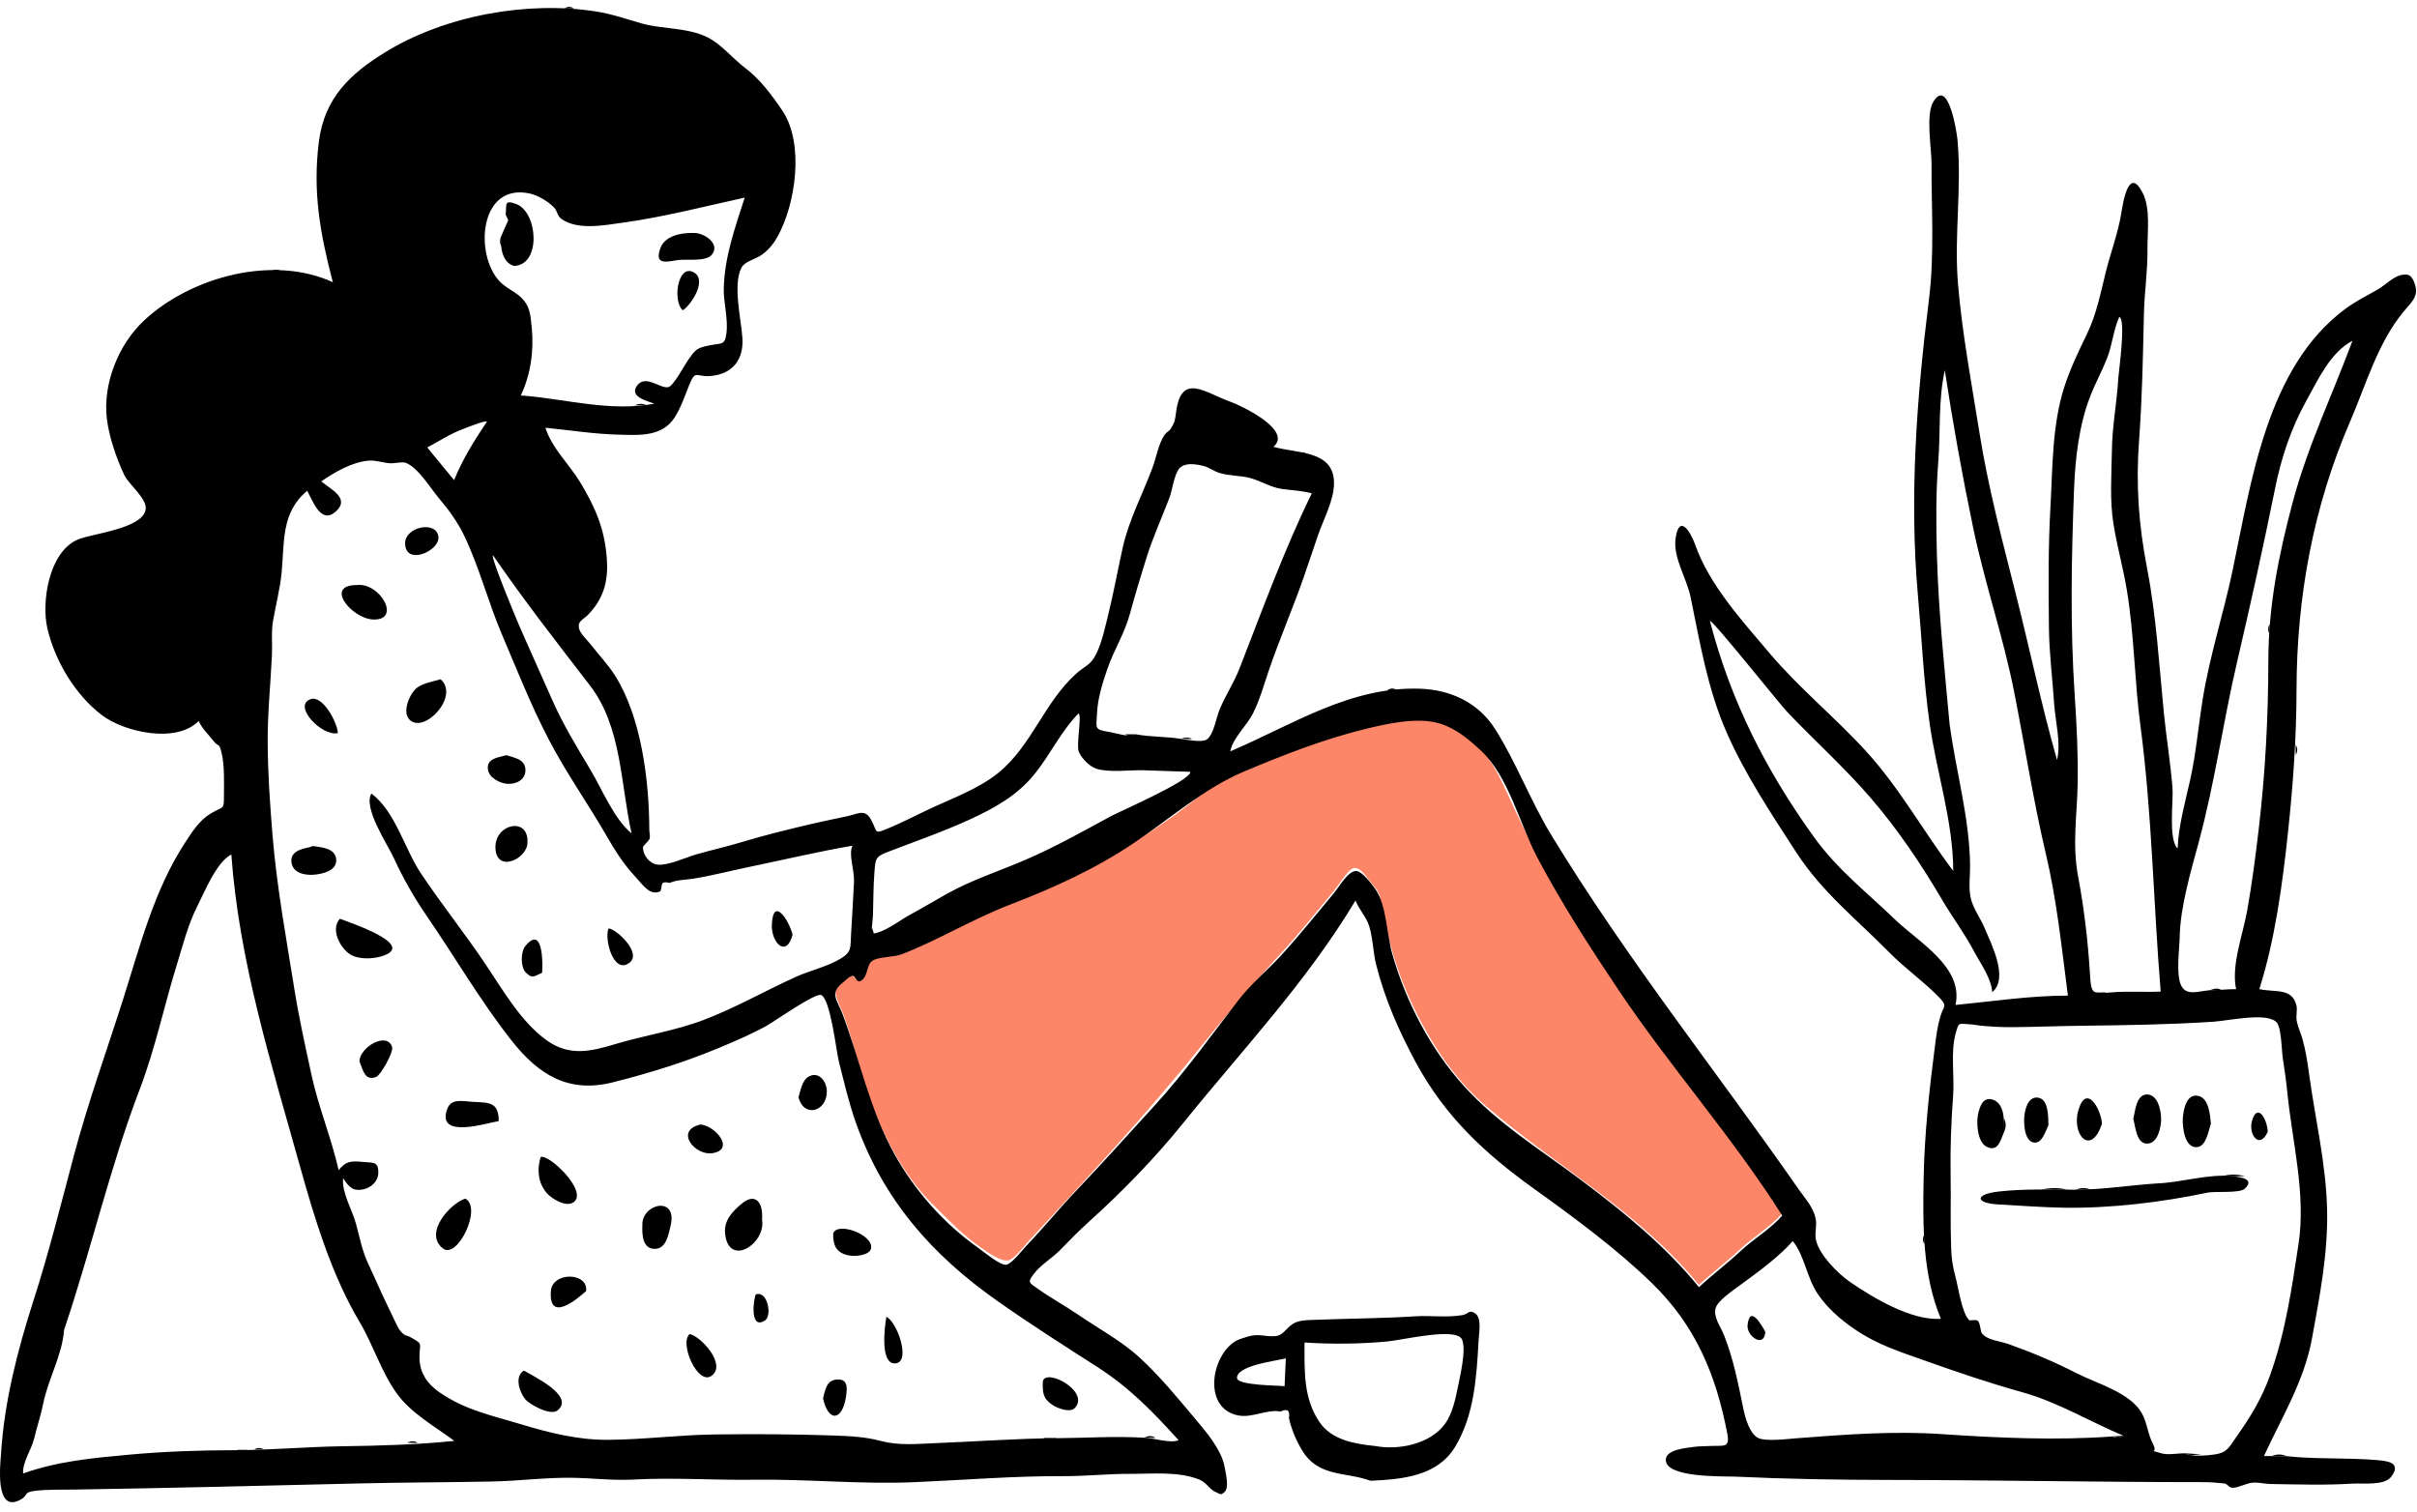 <svg width="211" height="132" viewBox="0 0 211 132" fill="none" xmlns="http://www.w3.org/2000/svg">
<path fill-rule="evenodd" clip-rule="evenodd" d="M155.586 105.933C154.587 107.088 153.111 107.946 151.979 109.003C150.79 110.113 149.5 111.082 148.316 112.179C143.092 105.794 135.936 101.879 129.737 96.581C126.798 94.07 124.633 90.662 123.048 87.166C122.236 85.373 121.636 83.528 121.166 81.619C120.955 80.759 120.748 79.902 120.61 79.03C120.442 77.974 120.399 77.884 119.687 77.06C119.38 76.705 118.786 75.669 118.185 75.783C117.68 75.879 116.755 77.418 116.436 77.798C114.9 79.626 113.411 81.509 111.793 83.267C109.319 85.955 107.066 88.601 104.769 91.451C100.069 97.281 95 102.769 89.885 108.255C89.505 108.662 88.621 109.855 88.076 110.015C87.413 110.21 86.336 109.397 85.668 108.943C84.057 107.846 82.787 106.488 81.41 105.129C78.722 102.476 76.903 98.752 75.678 95.209C74.945 93.089 74.469 90.89 73.713 88.777C73.397 87.896 72.683 86.813 73.046 86.046C73.154 85.817 73.841 85.21 74.084 85.163C74.37 85.108 74.848 85.501 74.948 85.474C75.899 85.213 75.371 84.218 75.937 83.682C76.258 83.378 77.889 83.422 78.377 83.255C80.158 82.644 81.755 81.479 83.439 80.783C90.488 77.871 97.622 75.039 103.707 70.283C105.285 69.05 106.334 68.123 108.217 67.326C110.12 66.521 112.033 65.802 113.974 65.1C115.687 64.48 117.41 63.898 119.18 63.454C121.093 62.973 123.808 62.364 125.72 62.983C129.474 64.198 130.687 67.292 132.182 70.556C134.205 74.971 136.651 79.15 139.303 83.214C144.404 91.033 150.608 98.05 155.586 105.933Z" fill="#FE8668"/>
<path fill-rule="evenodd" clip-rule="evenodd" d="M42.509 36.803C42.302 36.698 40.689 37.355 40.419 37.455C39.337 37.857 38.318 38.523 37.299 39.066C38.08 40.016 38.861 40.967 39.642 41.917C40.407 40.04 41.391 38.491 42.509 36.803ZM43.041 48.485C42.776 48.514 45.019 53.905 45.281 54.51C46.234 56.711 47.235 58.891 48.201 61.087C49.136 63.215 50.324 65.172 51.519 67.16C52.542 68.86 53.594 71.499 55.137 72.758C54.163 68.436 54.291 63.466 51.497 59.837C48.6 56.075 45.736 52.401 43.041 48.485ZM155.586 106.125C151.258 99.27 145.839 93.207 141.326 86.475C138.798 82.705 136.338 78.887 134.211 74.875C132.663 71.956 131.701 67.792 129.311 65.56C128.258 64.577 127.133 63.615 125.72 63.174C123.785 62.572 121.122 63.169 119.18 63.646C115.559 64.533 112.022 65.912 108.592 67.36C105.114 68.828 102.146 71.466 99.003 73.585C95.631 75.859 91.982 77.515 88.204 78.965C84.915 80.228 81.989 82.04 78.718 83.311C78.066 83.564 76.735 83.527 76.188 83.857C75.599 84.213 75.831 85.263 75.116 85.65C74.793 85.825 74.685 85.191 74.438 85.201C74.135 85.214 73.858 85.57 73.566 85.795C72.377 86.712 73.106 87.324 73.576 88.586C75.111 92.699 75.936 96.884 78.09 100.766C79.862 103.958 82.397 106.818 85.382 108.931C85.836 109.252 87.317 110.498 87.85 110.415C88.329 110.341 89.306 109.065 89.637 108.719C91.14 107.147 92.514 105.456 94.016 103.882C96.338 101.448 98.573 98.95 100.825 96.484C103.441 93.621 105.755 90.376 108.111 87.317C109.194 85.91 110.589 84.763 111.793 83.459C113.413 81.704 114.9 79.817 116.436 77.99C116.901 77.437 117.679 76.022 118.402 76.039C118.908 76.051 119.8 77.242 120.065 77.616C121.049 79.004 121.045 81.511 121.534 83.243C122.728 87.469 124.881 91.596 127.834 94.856C130.771 98.098 134.532 100.404 138.005 103.01C141.768 105.834 145.332 108.723 148.316 112.371C149.5 111.274 150.79 110.304 151.979 109.195C153.112 108.138 154.587 107.28 155.586 106.125ZM99.869 125.517C100.71 125.525 102.135 126.043 102.888 125.731C100.655 123.26 98.604 121.14 95.779 119.33C92.847 117.451 89.925 115.589 87.078 113.584C81.339 109.545 77.118 104.755 74.721 98.029C74.104 96.297 73.691 94.48 73.238 92.7C72.995 91.741 72.511 87.254 71.688 86.867C71.201 86.638 67.533 89.215 66.952 89.537C65.593 90.288 64.229 90.871 62.824 91.459C59.805 92.723 56.692 93.687 53.49 94.492C49.652 95.457 47.037 93.861 44.659 90.843C41.961 87.42 39.719 83.558 37.252 79.963C36.13 78.328 35.201 76.696 34.372 74.892C33.83 73.713 31.68 70.529 32.423 69.272C34.543 70.886 35.306 74.095 36.75 76.256C38.549 78.949 40.578 81.489 42.387 84.18C43.908 86.442 45.46 89.184 47.708 90.811C49.685 92.241 51.563 91.802 53.691 91.159C56.269 90.379 58.942 89.995 61.469 89.029C64.204 87.983 66.792 86.5 69.46 85.29C70.704 84.726 72.194 84.406 73.366 83.702C74.376 83.097 74.225 82.777 74.3 81.487C74.386 79.982 74.486 78.476 74.553 76.969C74.597 75.957 74.05 74.585 74.421 73.83C71.392 74.355 68.431 75.058 65.423 75.681C63.776 76.021 62.188 76.443 60.524 76.71C59.89 76.812 59.023 76.809 58.455 77.086C58.002 76.956 57.771 77.038 57.763 77.334C57.741 77.494 57.707 77.652 57.659 77.808C56.731 78.23 56.19 77.324 55.385 76.454C54.391 75.382 53.646 74.173 52.917 72.913C51.286 70.094 49.406 67.443 47.897 64.545C46.359 61.59 45.11 58.427 43.806 55.362C42.609 52.55 41.843 49.509 40.521 46.763C39.931 45.538 39.184 44.524 38.31 43.489C37.59 42.635 36.481 40.791 35.406 40.399C35.121 40.295 34.376 40.47 34.053 40.447C33.409 40.401 32.834 40.164 32.175 40.216C30.748 40.328 29.192 41.23 28.051 42.024C28.788 42.681 30.632 43.479 29.308 44.663C28.023 45.812 27.313 43.751 26.822 42.848C24.513 44.744 24.847 47.359 24.58 50.039C24.441 51.438 24.074 52.816 23.837 54.194C23.667 55.185 23.787 56.211 23.738 57.224C23.614 59.797 23.355 62.259 23.368 64.796C23.381 67.508 23.566 70.127 23.783 72.819C24.148 77.351 24.985 81.885 25.703 86.381C26.106 88.908 26.659 91.364 27.195 93.85C27.804 96.672 28.93 99.345 29.562 102.16C30.205 101.342 30.689 101.338 31.73 101.446C32.531 101.53 33.069 101.339 33.022 102.451C32.991 103.171 32.356 103.722 31.652 103.848C30.735 104.011 30.423 103.554 29.95 102.859C29.84 104.175 30.725 105.55 31.075 106.835C31.406 108.053 31.625 109.247 32.182 110.413C32.725 111.55 33.19 112.671 33.739 113.797C33.992 114.315 34.229 114.842 34.485 115.359C34.614 115.62 34.767 115.981 34.96 116.201C35.413 116.718 35.341 116.468 35.871 116.762C37.026 117.404 36.593 117.244 36.62 118.569C36.646 119.876 37.316 120.837 38.391 121.571C40.672 123.131 42.921 123.564 45.514 124.352C47.929 125.086 50.474 125.716 53.032 125.701C56.164 125.684 59.256 125.273 62.389 125.231C65.845 125.186 69.334 125.204 72.784 125.324C74.204 125.373 75.524 125.436 76.896 125.799C78.489 126.221 80.03 126.053 81.672 125.99C85.174 125.853 88.798 125.582 92.255 125.558C94.744 125.54 97.37 125.367 99.869 125.517ZM190.697 126.874C191.32 127.203 192.716 127.068 193.342 126.977C194.445 126.816 194.563 126.379 195.263 125.396C196.467 123.702 197.445 122.081 198.153 120.119C199.509 116.365 200.063 112.524 200.658 108.597C201.32 104.233 200.112 99.71 199.68 95.376C199.58 94.382 199.444 93.396 199.287 92.409C199.193 91.819 199.169 89.812 198.781 89.301C198.035 88.32 194.566 89.112 193.202 89.201C189.395 89.449 185.564 89.507 181.759 89.55C179.73 89.573 177.69 89.659 175.681 89.674C174.759 89.681 173.857 89.636 172.931 89.546C172.621 89.516 172.319 89.445 172.007 89.427C170.939 89.368 171.019 89.214 170.743 90.159C170.26 91.816 170.632 93.924 170.505 95.644C170.335 97.942 170.243 100.272 170.285 102.575C170.324 104.703 170.252 106.827 170.331 108.959C170.364 109.843 170.461 110.563 170.694 111.406C170.957 112.36 171.247 114.588 171.903 115.248C171.977 115.323 172.535 115.148 172.683 115.335C172.911 115.623 172.869 116.233 173.026 116.419C173.533 117.023 174.58 117.07 175.34 117.341C177.425 118.085 179.338 118.892 181.303 119.895C183.059 120.79 185.89 121.553 186.945 123.32C187.429 124.13 187.494 125.198 187.94 126.034C188.446 126.986 187.432 126.488 188.674 126.874C189.233 127.048 190.124 126.874 190.697 126.874ZM5.593 116.106C5.436 118.305 4.197 120.399 3.766 122.561C3.564 123.573 3.222 124.568 2.985 125.574C2.757 126.54 1.936 127.683 2.019 128.638C5.051 127.558 8.123 127.286 11.292 126.995C14.296 126.718 17.47 126.608 20.448 126.607C23.483 126.606 26.729 126.309 29.854 126.263C33.123 126.215 36.441 126.13 39.662 125.792C37.977 124.544 35.87 123.373 34.626 121.637C33.274 119.75 32.572 117.386 31.382 115.395C28.995 111.4 27.477 106.442 26.226 101.953C23.699 92.892 20.876 83.998 20.195 74.599C18.9 75.262 17.872 77.835 17.224 79.116C16.396 80.752 15.963 82.525 15.425 84.264C14.317 87.845 13.55 91.559 12.194 95.106C9.601 101.887 7.935 109.193 5.593 116.106ZM170.203 63.294C170.764 67.346 171.94 71.451 171.985 75.553C171.995 76.455 171.842 77.457 172.03 78.347C172.231 79.297 172.884 80.137 173.262 81.039C173.86 82.472 175.376 85.41 173.914 86.624C173.885 85.472 172.83 84.008 172.299 83.001C171.498 81.483 170.446 80.094 169.579 78.614C167.762 75.515 165.726 72.482 163.385 69.75C161.105 67.089 158.477 64.728 156.059 62.194C155.332 61.433 149.504 54.105 149.272 54.207C151.08 61.178 154.153 67.244 158.359 73.081C160.421 75.943 162.896 77.826 165.406 80.25C167.496 82.269 171.436 84.427 170.713 87.735C173.981 87.421 177.227 86.919 180.524 86.919C179.982 82.746 179.567 78.639 178.598 74.534C177.499 69.873 176.755 65.073 175.825 60.371C174.876 55.57 173.266 50.923 172.265 46.132C171.306 41.544 170.482 36.964 169.779 32.325C169.198 34.895 169.412 37.719 169.206 40.341C168.996 43.021 169.016 45.651 169.086 48.346C169.216 53.353 169.75 58.299 170.203 63.294ZM184.363 39.425C184.381 37.282 184.796 35.168 184.924 33.03C184.964 32.374 185.617 27.899 185.008 27.665C184.507 28.758 184.39 30.156 183.935 31.302C183.48 32.447 182.872 33.538 182.436 34.691C181.491 37.188 181.165 40.015 181.063 42.67C180.833 48.677 180.714 54.67 181.117 60.676C181.29 63.251 181.423 65.829 181.376 68.409C181.324 71.248 180.889 73.711 181.417 76.526C181.939 79.314 182.268 82.09 182.442 84.919C182.564 86.904 182.613 86.764 184.507 86.624C185.874 86.523 187.255 86.631 188.624 86.568C187.984 78.831 187.88 71.078 186.857 63.37C186.335 59.438 186.321 55.449 185.673 51.532C185.351 49.586 184.81 47.679 184.5 45.73C184.167 43.639 184.331 41.533 184.363 39.425ZM45.857 34.555C49.503 34.871 53.382 35.962 57.119 35.242C56.503 34.992 54.891 34.648 55.617 33.663C56.355 32.662 57.598 33.932 58.334 33.801C58.787 33.72 59.79 31.823 60.069 31.43C60.704 30.538 60.781 30.383 61.922 30.154C63.028 29.933 63.278 30.172 63.418 29.073C63.579 27.809 63.142 26.388 63.185 25.095C63.278 22.313 64.176 19.872 65.011 17.254C61.462 18.027 57.99 18.942 54.361 19.44C52.809 19.653 50.395 20.144 48.986 19.089C48.619 18.815 48.678 18.445 48.378 18.127C47.875 17.593 46.941 17.041 46.228 16.89C41.838 15.955 41.409 22.214 43.609 24.556C44.161 25.143 44.927 25.433 45.492 25.97C46.245 26.687 46.307 27.443 46.416 28.538C46.623 30.591 46.343 32.651 45.467 34.529L45.857 34.555ZM99.136 64.103C100.432 64.349 101.785 64.293 103.084 64.503C103.546 64.578 104.93 64.838 105.336 64.568C105.956 64.156 106.176 62.644 106.469 61.94C106.985 60.702 107.714 59.622 108.206 58.361C110.214 53.212 112.087 48.042 114.517 43.068C113.586 42.826 112.871 42.817 111.932 42.692C110.955 42.562 110.069 41.983 109.136 41.735C108.249 41.499 107.321 41.559 106.443 41.285C105.959 41.133 105.544 40.797 105.067 40.68C104.306 40.493 103.419 40.384 102.967 40.883C102.503 41.395 102.341 42.798 102.089 43.46C101.417 45.221 100.637 46.921 100.074 48.723C99.567 50.349 99.084 51.957 98.637 53.597C98.165 55.328 97.235 56.755 96.668 58.409C96.237 59.668 95.83 60.955 95.766 62.297C95.703 63.607 95.513 63.691 96.822 63.9C97.484 64.005 98.514 64.398 99.136 64.103ZM184.413 125.406C184.75 125.563 185.069 125.542 185.367 125.343C182.441 124.107 179.594 122.393 176.541 121.544C173.676 120.749 170.893 119.799 168.133 118.819C165.891 118.023 163.876 117.404 161.849 116.003C160.618 115.153 159.525 114.196 158.68 112.954C157.738 111.57 157.529 109.602 156.51 108.356C155.134 109.867 153.517 111.011 151.889 112.212C151.326 112.627 149.975 113.533 149.782 114.176C149.539 114.987 150.191 115.763 150.513 116.584C151.338 118.687 151.741 120.788 152.188 122.974C152.368 123.85 152.755 125.167 153.475 125.534C154.13 125.867 156.027 125.625 156.843 125.563C161.097 125.24 165.275 124.91 169.555 125.204C174.398 125.536 179.582 125.765 184.413 125.406ZM192.909 86.447C193.683 86.45 194.438 86.353 195.208 86.353C194.763 84.277 195.803 81.591 196.171 79.518C196.584 77.2 196.898 74.803 197.173 72.466C197.752 67.544 198.015 62.682 198.022 57.724C198.029 52.927 198.903 48.543 200.126 43.931C201.44 38.978 203.591 34.524 205.369 29.747C203.419 30.778 202.339 33.191 201.313 35.036C200.018 37.369 199.154 39.952 198.625 42.571C197.604 47.623 196.485 52.69 195.307 57.733C194.08 62.985 193.359 68.284 191.954 73.493C191.268 76.033 190.336 79.158 190.285 81.777C190.263 82.861 189.937 85.13 190.428 86.071C190.887 86.952 191.902 86.537 192.909 86.447ZM76.207 79.931C76.166 80.471 76.127 80.984 76.031 81.516C77.102 81.506 78.459 80.395 79.377 79.896C80.496 79.288 81.616 78.618 82.711 78.007C84.823 76.828 87.222 76.051 89.478 75.082C92.069 73.969 94.451 72.624 96.929 71.284C97.794 70.816 104.015 68.119 103.911 67.382C102.545 67.337 101.179 67.291 99.813 67.246C98.642 67.207 96.829 67.472 95.708 67.11C95.094 66.911 94.404 66.181 94.172 65.609C93.943 65.043 94.458 62.441 94.159 62.275C92.63 63.835 91.669 65.91 90.302 67.594C88.792 69.454 86.84 70.541 84.689 71.53C82.314 72.622 79.856 73.468 77.428 74.404C76.405 74.798 76.425 75.024 76.336 76.147C76.236 77.401 76.247 78.674 76.207 79.931ZM199.634 127.13C202.208 127.406 204.847 127.249 207.442 127.464C208.386 127.543 209.695 127.659 208.745 128.927C208.147 129.725 206.231 129.469 205.361 129.524C203.028 129.673 200.557 129.593 198.218 129.558C197.726 129.551 197.182 129.405 196.684 129.438C196.109 129.475 195.421 129.889 194.898 129.886C194.575 129.884 194.459 129.543 194.181 129.512C193.575 129.444 192.968 129.394 192.357 129.394C183.112 129.396 173.995 129.21 164.773 129.201C160.364 129.196 155.883 129.12 151.476 128.913C150.55 128.869 145.279 129.058 145.425 127.392C145.5 126.534 147.22 126.413 147.848 126.321C148.313 126.254 148.796 126.265 149.262 126.24C150.5 126.173 151.043 126.471 150.782 125.116C149.791 119.977 148.015 115.73 144.222 112.034C141.12 109.013 137.385 106.272 133.872 103.749C129.606 100.685 126.145 97.463 123.612 92.774C122.133 90.037 120.895 87.237 120.135 84.21C119.862 83.121 119.855 81.883 119.52 80.833C119.262 80.025 118.675 79.459 118.329 78.621C114.085 85.711 108.459 91.642 103.301 98.034C100.837 101.087 98.025 103.988 95.081 106.644C94.207 107.433 93.392 108.256 92.576 109.104C91.894 109.814 90.811 110.445 90.235 111.233C89.682 111.989 89.818 111.953 90.659 112.553C91.771 113.346 92.996 114.005 94.126 114.778C95.931 116.015 97.901 117.059 99.515 118.547C101.261 120.156 102.786 122.02 104.312 123.835C105.328 125.044 106.663 126.596 106.919 128.125C107.003 128.631 107.325 129.882 106.9 130.253C106.538 130.569 106.574 130.449 106.124 130.256C105.534 130.003 105.36 129.422 104.639 129.145C102.794 128.438 100.562 128.681 98.642 128.672C96.722 128.663 94.786 128.879 92.867 128.871C88.484 128.853 84.195 129.208 79.813 129.398C75.16 129.601 70.449 129.115 65.811 129.184C62.375 129.235 58.847 128.978 55.316 129.169C53.499 129.267 51.715 129.04 49.944 129.014C47.626 128.981 45.244 129.296 42.905 129.341C39.067 129.416 35.275 129.415 31.413 129.507C23.106 129.706 14.844 129.911 6.532 130.043C5.423 130.061 4.209 130.023 3.114 130.148C1.951 130.28 2.551 130.528 1.753 130.946C-0.481 132.118 0.035 127.774 0.089 126.92C0.376 122.342 1.538 117.851 2.935 113.505C4.26 109.383 5.336 105.068 6.458 100.856C7.686 96.247 9.287 91.826 10.74 87.262C12.229 82.585 13.442 77.726 16.147 73.58C16.763 72.636 17.4 71.62 18.391 71.025C19.502 70.357 19.549 70.747 19.549 69.526C19.548 68.375 19.619 66.838 19.347 65.741C19.102 64.749 19.14 65.337 18.587 64.625C18.138 64.045 17.668 63.649 17.345 62.946C15.364 64.955 10.829 63.895 8.914 62.448C6.571 60.678 4.787 57.691 4.133 54.846C3.608 52.561 4.252 48.206 6.781 47.108C8.013 46.572 12.541 46.167 12.722 44.422C12.815 43.521 11.222 42.254 10.854 41.48C10.173 40.044 9.519 38.135 9.329 36.562C8.959 33.491 10.353 30.057 12.574 27.983C16.648 24.177 23.816 22.224 29.057 24.639C27.949 20.408 27.281 16.759 27.838 12.359C28.319 8.568 30.555 6.447 33.633 4.558C38.886 1.336 46.028 0.064 52.033 1.001C53.398 1.214 54.707 1.67 55.971 2.034C57.806 2.562 60.004 2.386 61.737 3.244C62.994 3.866 63.948 5.105 65.052 5.932C66.341 6.897 67.411 8.339 68.307 9.671C70.221 12.522 69.473 17.811 67.871 20.672C67.527 21.286 67.103 21.802 66.534 22.221C65.942 22.657 65.04 22.793 64.735 23.358C63.953 24.806 64.707 27.94 64.811 29.505C64.933 31.322 64.014 32.687 61.953 32.832C60.762 32.916 60.724 32.224 60.153 33.647C59.783 34.57 59.447 35.574 58.913 36.42C57.812 38.162 55.797 37.992 53.961 37.945C51.835 37.89 49.742 37.554 47.615 37.343C48.177 39.142 49.714 40.539 50.674 42.142C51.972 44.31 52.754 46.108 52.965 48.634C53.127 50.575 52.777 52.108 51.449 53.552C50.899 54.15 50.412 54.18 50.548 54.87C50.632 55.29 51.359 55.984 51.617 56.32C52.298 57.209 53.089 58.024 53.688 58.973C55.995 62.623 56.676 68.188 56.682 72.438C56.682 72.633 56.786 73.047 56.7 73.249C56.636 73.397 56.153 73.869 56.145 73.909C56.051 74.456 56.583 75.392 57.419 75.485C58.297 75.582 59.906 74.85 60.722 74.609C62.029 74.224 63.361 73.939 64.665 73.543C66.772 72.904 68.868 72.394 71.009 71.894C71.977 71.668 72.95 71.479 73.92 71.268C75.026 71.027 75.54 70.562 76.11 71.687C76.6 72.652 76.296 72.827 77.481 72.341C78.659 71.857 79.81 71.258 80.959 70.713C82.987 69.751 85.402 68.893 87.151 67.473C90.069 65.104 91.149 61.332 93.941 58.818C94.719 58.118 95.183 58.106 95.674 57.136C96.201 56.098 96.472 54.768 96.749 53.651C97.233 51.697 97.578 49.735 98.018 47.782C98.565 45.349 99.749 43.146 100.612 40.825C100.948 39.921 101.123 38.772 101.665 37.959C101.809 37.744 102.084 37.623 102.196 37.444C102.582 36.832 102.578 36.664 102.678 35.928C103.146 32.487 105.2 34.297 107.444 35.086C108.39 35.418 112.881 37.575 111.166 39.008C113.21 39.602 116.484 39.279 116.456 42.209C116.442 43.71 115.544 45.315 115.063 46.72C114.635 47.968 114.221 49.22 113.786 50.465C112.834 53.194 111.679 55.84 110.749 58.577C110.326 59.824 109.976 61.1 109.386 62.278C108.866 63.316 107.607 64.461 107.399 65.596C112.846 63.272 117.885 59.912 123.982 60.127C126.652 60.22 129.075 61.342 130.549 63.69C132.398 66.632 133.614 69.926 135.421 72.895C141.993 83.697 149.832 93.51 157.047 103.865C157.602 104.661 158.314 105.413 158.507 106.396C158.632 107.038 158.389 107.68 158.539 108.296C158.851 109.577 160.428 111.176 161.498 111.912C163.547 113.323 166.88 115.313 169.437 115.137C167.832 111.279 167.854 107.052 167.928 102.936C167.999 99.027 168.422 95.15 168.923 91.281C169.037 90.405 169.136 89.594 169.387 88.746C169.676 87.772 170.072 87.864 169.207 86.99C167.877 85.642 166.294 84.534 164.952 83.17C162.05 80.22 159.076 77.908 156.792 74.386C154.62 71.035 152.329 67.588 150.721 63.919C149.066 60.142 148.404 56.109 147.583 52.109C147.249 50.486 146.034 48.674 146.278 46.979C146.587 44.837 147.58 46.397 147.984 47.55C149.218 51.069 152.108 54.218 154.501 57.048C157.086 60.105 160.249 62.663 162.947 65.632C165.886 68.864 167.899 72.58 170.513 76.031C170.513 71.748 169.051 67.387 168.452 63.15C167.926 59.421 167.761 55.68 167.428 51.935C166.673 43.428 167.326 34.669 168.386 26.223C168.89 22.211 168.604 18.294 168.619 14.269C168.624 12.988 168.094 10.035 168.77 8.898C170.064 6.721 170.819 11.482 170.884 12.192C171.276 16.421 170.574 20.602 170.932 24.813C171.307 29.21 172.12 33.484 172.812 37.83C173.562 42.536 174.783 47.136 175.951 51.752C177.178 56.598 178.21 61.545 179.574 66.352C179.941 64.841 179.425 62.985 179.323 61.446C179.178 59.243 178.894 57.041 178.869 54.832C178.83 51.313 178.802 47.728 179.001 44.225C179.198 40.773 179.138 37.155 180.197 33.828C180.7 32.249 181.437 30.709 182.158 29.222C183.048 27.388 183.362 25.61 183.855 23.659C184.277 21.989 184.895 20.363 185.176 18.659C185.351 17.599 185.838 14.471 187.052 16.841C187.756 18.217 187.452 20.256 187.471 21.733C187.496 23.628 187.206 25.47 187.162 27.357C187.076 31.058 187.013 34.755 186.737 38.45C186.448 42.327 186.701 45.801 187.438 49.621C188.245 53.803 188.482 57.993 188.9 62.226C189.116 64.411 189.479 66.585 189.655 68.773C189.748 69.932 189.271 73.255 190.102 74.081C190.182 72.073 190.757 70.064 191.193 68.108C191.71 65.791 191.918 63.355 192.299 61.005C192.916 57.197 194.112 53.56 194.903 49.795C196.535 42.033 197.891 32.057 204.728 26.977C205.623 26.312 206.606 25.821 207.573 25.274C208.12 24.964 208.934 24.163 209.56 24.023C210.244 23.871 210.529 23.989 210.806 24.782C211.193 25.888 210.486 26.405 209.826 27.208C207.542 29.988 206.567 33.55 205.157 36.81C201.928 44.274 200.499 52.147 200.483 60.215C200.474 64.439 200.183 68.512 199.733 72.71C199.248 77.228 198.61 82.007 197.237 86.353C198.614 86.661 200.107 86.201 200.481 87.802C200.573 88.195 200.407 88.659 200.508 89.171C200.607 89.668 200.844 90.163 200.985 90.652C201.275 91.664 201.429 92.662 201.57 93.701C202.116 97.715 203.053 101.534 203.152 105.604C203.244 109.367 202.508 113.179 201.829 116.87C201.145 120.587 199.184 123.755 197.64 127.116C198.305 127.116 198.969 127.123 199.634 127.13Z" fill="black"/>
<path fill-rule="evenodd" clip-rule="evenodd" d="M112.253 118.586C111.521 118.793 107.986 119.184 107.986 120.293C107.987 120.958 111.517 120.945 112.142 121.017C112.179 120.207 112.216 119.396 112.253 118.586ZM120.055 126.24C122.092 126.627 124.857 126.082 126.16 124.287C126.768 123.448 127.057 122.171 127.255 121.17C127.444 120.216 128.028 117.834 127.631 116.94C127.143 115.841 122.463 116.989 121.1 117.115C118.722 117.335 116.263 117.361 113.884 117.205C113.884 119.662 113.758 122.057 115.203 124.171C116.246 125.697 118.203 126.057 120.055 126.24ZM119.646 129.274C117.433 128.464 115.109 128.991 113.668 126.615C113.302 126.012 112.994 125.364 112.773 124.694C112.665 124.401 112.581 124.1 112.521 123.793C112.633 123.13 112.391 122.944 111.793 123.232C110.62 123.004 109.334 123.809 108.098 123.572C105.101 122.996 105.645 118.703 107.657 117.217C108.054 116.923 108.451 116.842 108.906 116.697C109.908 116.377 110.451 116.734 111.368 116.643C112.109 116.57 112.313 115.793 113.109 115.451C113.63 115.227 114.354 115.244 114.902 115.222C117.771 115.104 120.649 115.105 123.536 114.918C124.882 114.831 126.336 115.044 127.655 114.814C128.273 114.706 128.184 114.295 128.769 114.656C129.375 115.029 129.113 116.41 129.083 116.96C128.906 120.144 128.716 123.559 127.011 126.343C125.45 128.889 122.38 129.15 119.646 129.274Z" fill="black"/>
<path fill-rule="evenodd" clip-rule="evenodd" d="M2.758 130.152C3.47 130.144 4.182 130.136 4.892 130.129C4.179 130.137 3.468 130.144 2.758 130.152Z" fill="black"/>
<path fill-rule="evenodd" clip-rule="evenodd" d="M200.487 62.266C200.486 61.581 200.485 60.898 200.483 60.215C200.484 60.899 200.486 61.582 200.487 62.266Z" fill="black"/>
<path fill-rule="evenodd" clip-rule="evenodd" d="M19.349 65.074C19.347 65.741 19.345 66.407 19.343 67.072C19.345 66.405 19.347 65.74 19.349 65.074Z" fill="black"/>
<path fill-rule="evenodd" clip-rule="evenodd" d="M78.54 129.396C79.107 129.397 79.673 129.398 80.237 129.399C79.67 129.399 79.105 129.398 78.54 129.396Z" fill="black"/>
<path fill-rule="evenodd" clip-rule="evenodd" d="M44.142 129.26C44.708 129.262 45.274 129.264 45.838 129.266C45.271 129.265 44.706 129.262 44.142 129.26Z" fill="black"/>
<path fill-rule="evenodd" clip-rule="evenodd" d="M168.003 101.588C167.978 102.038 167.953 102.487 167.928 102.936C167.953 102.486 167.978 102.037 168.003 101.588Z" fill="black"/>
<path fill-rule="evenodd" clip-rule="evenodd" d="M199.634 127.13C199.196 127.125 198.758 127.121 198.32 127.116C198.76 126.933 199.198 126.941 199.634 127.13Z" fill="black"/>
<path fill-rule="evenodd" clip-rule="evenodd" d="M160.764 129.121C161.079 129.116 161.393 129.112 161.704 129.106C161.389 129.111 161.077 129.116 160.764 129.121Z" fill="black"/>
<path fill-rule="evenodd" clip-rule="evenodd" d="M200.317 67.815C200.325 67.475 200.332 67.135 200.34 66.797C200.332 67.137 200.325 67.476 200.317 67.815Z" fill="black"/>
<path fill-rule="evenodd" clip-rule="evenodd" d="M170.932 24.813C170.907 24.463 170.881 24.112 170.855 23.762C170.881 24.113 170.907 24.463 170.932 24.813Z" fill="black"/>
<path fill-rule="evenodd" clip-rule="evenodd" d="M200.472 63.605C200.476 63.253 200.48 62.902 200.485 62.551C200.48 62.903 200.476 63.254 200.472 63.605Z" fill="black"/>
<path fill-rule="evenodd" clip-rule="evenodd" d="M101.658 128.685C101.937 128.69 102.217 128.694 102.494 128.697C102.214 128.693 101.936 128.689 101.658 128.685Z" fill="black"/>
<path fill-rule="evenodd" clip-rule="evenodd" d="M173.621 129.259C173.894 129.264 174.167 129.27 174.438 129.275C174.164 129.27 173.893 129.264 173.621 129.259Z" fill="black"/>
<path fill-rule="evenodd" clip-rule="evenodd" d="M203.121 104.546C203.101 104.238 203.082 103.93 203.062 103.622C203.082 103.931 203.102 104.238 203.121 104.546Z" fill="black"/>
<path fill-rule="evenodd" clip-rule="evenodd" d="M198.218 129.558C198.44 129.557 198.663 129.556 198.882 129.555C198.659 129.557 198.439 129.558 198.218 129.558Z" fill="black"/>
<path fill-rule="evenodd" clip-rule="evenodd" d="M167.93 129.273C168.15 129.267 168.37 129.262 168.588 129.257C168.367 129.262 168.148 129.268 167.93 129.273Z" fill="black"/>
<path fill-rule="evenodd" clip-rule="evenodd" d="M118.446 129.105C118.689 129.103 118.931 129.102 119.171 129.1C118.928 129.101 118.687 129.103 118.446 129.105Z" fill="black"/>
<path fill-rule="evenodd" clip-rule="evenodd" d="M62.565 129.104C62.795 129.105 63.026 129.107 63.254 129.109C63.022 129.108 62.794 129.106 62.565 129.104Z" fill="black"/>
<path fill-rule="evenodd" clip-rule="evenodd" d="M48.971 129.141C49.206 129.128 49.44 129.114 49.673 129.102C49.438 129.115 49.204 129.128 48.971 129.141Z" fill="black"/>
<path fill-rule="evenodd" clip-rule="evenodd" d="M114.054 39.633C113.704 39.602 113.355 39.572 113.005 39.542C113.355 39.567 113.725 39.359 114.054 39.633Z" fill="black"/>
<path fill-rule="evenodd" clip-rule="evenodd" d="M203.154 127.263C202.81 127.228 202.465 127.193 202.12 127.158C202.465 127.193 202.81 127.228 203.154 127.263Z" fill="black"/>
<path fill-rule="evenodd" clip-rule="evenodd" d="M179.114 41.755C179.091 42.057 179.068 42.359 179.045 42.66C179.068 42.358 179.091 42.056 179.114 41.755Z" fill="black"/>
<path fill-rule="evenodd" clip-rule="evenodd" d="M200.559 54.345C200.582 54.059 200.606 53.772 200.629 53.487C200.606 53.774 200.582 54.059 200.559 54.345Z" fill="black"/>
<path fill-rule="evenodd" clip-rule="evenodd" d="M178.977 46.439C178.952 46.74 178.927 47.042 178.903 47.342C178.927 47.04 178.952 46.739 178.977 46.439Z" fill="black"/>
<path fill-rule="evenodd" clip-rule="evenodd" d="M200.413 65.901C200.41 65.609 200.408 65.318 200.406 65.028C200.594 65.318 200.587 65.609 200.413 65.901Z" fill="black"/>
<path fill-rule="evenodd" clip-rule="evenodd" d="M168.008 107.74C168.005 108.032 168.003 108.324 168 108.615C167.807 108.32 167.845 108.029 168.008 107.74Z" fill="black"/>
<path fill-rule="evenodd" clip-rule="evenodd" d="M189.975 73.955C189.942 73.659 189.908 73.363 189.874 73.069C189.908 73.365 189.942 73.66 189.975 73.955Z" fill="black"/>
<path fill-rule="evenodd" clip-rule="evenodd" d="M8.077 46.827C7.848 47.129 7.537 46.922 7.265 46.959C7.536 46.915 7.806 46.871 8.077 46.827Z" fill="black"/>
<path fill-rule="evenodd" clip-rule="evenodd" d="M121.072 115.127C120.784 115.128 120.495 115.128 120.206 115.128C120.495 115.128 120.784 115.128 121.072 115.127Z" fill="black"/>
<path fill-rule="evenodd" clip-rule="evenodd" d="M167.195 48.068C167.222 48.313 167.249 48.559 167.276 48.803C167.249 48.557 167.222 48.313 167.195 48.068Z" fill="black"/>
<path fill-rule="evenodd" clip-rule="evenodd" d="M24.522 23.68C24.232 23.686 23.942 23.692 23.652 23.698C23.939 23.529 24.228 23.48 24.522 23.68Z" fill="black"/>
<path fill-rule="evenodd" clip-rule="evenodd" d="M178.97 50.686C178.951 50.944 178.932 51.201 178.914 51.458C178.932 51.2 178.951 50.943 178.97 50.686Z" fill="black"/>
<path fill-rule="evenodd" clip-rule="evenodd" d="M171.011 19.078C171.033 18.844 171.055 18.609 171.078 18.376C171.055 18.611 171.033 18.845 171.011 19.078Z" fill="black"/>
<path fill-rule="evenodd" clip-rule="evenodd" d="M168.73 18.343C168.707 18.598 168.684 18.853 168.662 19.106C168.684 18.851 168.707 18.597 168.73 18.343Z" fill="black"/>
<path fill-rule="evenodd" clip-rule="evenodd" d="M42.66 1.333C42.365 1.369 42.069 1.405 41.774 1.441C42.07 1.405 42.365 1.369 42.66 1.333Z" fill="black"/>
<path fill-rule="evenodd" clip-rule="evenodd" d="M21.329 23.883C21.026 23.914 20.723 23.945 20.421 23.976C20.724 23.945 21.027 23.914 21.329 23.883Z" fill="black"/>
<path fill-rule="evenodd" clip-rule="evenodd" d="M187.404 24.63C187.423 24.393 187.441 24.156 187.459 23.92C187.441 24.157 187.422 24.393 187.404 24.63Z" fill="black"/>
<path fill-rule="evenodd" clip-rule="evenodd" d="M11.382 63.731C11.557 63.734 11.731 63.736 11.903 63.739C11.728 63.736 11.555 63.734 11.382 63.731Z" fill="black"/>
<path fill-rule="evenodd" clip-rule="evenodd" d="M168.739 92.973C168.721 93.235 168.704 93.497 168.686 93.759C168.704 93.497 168.721 93.235 168.739 92.973Z" fill="black"/>
<path fill-rule="evenodd" clip-rule="evenodd" d="M186.543 41.916C186.536 41.663 186.53 41.41 186.522 41.158C186.53 41.411 186.537 41.663 186.543 41.916Z" fill="black"/>
<path fill-rule="evenodd" clip-rule="evenodd" d="M50.094 0.735C49.825 0.735 49.556 0.735 49.287 0.735C49.556 0.55 49.825 0.555 50.094 0.735Z" fill="black"/>
<path fill-rule="evenodd" clip-rule="evenodd" d="M121.97 60.248C121.675 60.255 121.38 60.263 121.086 60.27C121.375 60.065 121.67 60.06 121.97 60.248Z" fill="black"/>
<path fill-rule="evenodd" clip-rule="evenodd" d="M147.739 128.675C147.914 128.679 148.089 128.683 148.262 128.687C148.086 128.683 147.913 128.679 147.739 128.675Z" fill="black"/>
<path fill-rule="evenodd" clip-rule="evenodd" d="M154.322 128.982C154.497 128.976 154.671 128.97 154.843 128.964C154.668 128.97 154.495 128.976 154.322 128.982Z" fill="black"/>
<path fill-rule="evenodd" clip-rule="evenodd" d="M51.303 129.104C51.485 129.108 51.667 129.113 51.846 129.117C51.664 129.113 51.483 129.108 51.303 129.104Z" fill="black"/>
<path fill-rule="evenodd" clip-rule="evenodd" d="M202.97 101.621C202.944 101.371 202.918 101.121 202.892 100.872C202.918 101.122 202.944 101.372 202.97 101.621Z" fill="black"/>
<path fill-rule="evenodd" clip-rule="evenodd" d="M179.193 59.48C179.213 59.718 179.234 59.956 179.254 60.193C179.234 59.955 179.213 59.717 179.193 59.48Z" fill="black"/>
<path fill-rule="evenodd" clip-rule="evenodd" d="M188.343 55.389C188.315 55.136 188.286 54.884 188.258 54.632C188.287 54.885 188.315 55.137 188.343 55.389Z" fill="black"/>
<path fill-rule="evenodd" clip-rule="evenodd" d="M52.78 129.254C52.963 129.252 53.147 129.249 53.329 129.246C53.144 129.249 52.962 129.252 52.78 129.254Z" fill="black"/>
<path fill-rule="evenodd" clip-rule="evenodd" d="M119.646 129.274C119.825 129.266 120.003 129.258 120.179 129.25C120 129.258 119.823 129.266 119.646 129.274Z" fill="black"/>
<path fill-rule="evenodd" clip-rule="evenodd" d="M186.849 36.942C186.841 36.686 186.833 36.43 186.825 36.175C186.834 36.431 186.841 36.687 186.849 36.942Z" fill="black"/>
<path fill-rule="evenodd" clip-rule="evenodd" d="M35.369 129.422C35.548 129.421 35.727 129.419 35.904 129.418C35.724 129.419 35.547 129.421 35.369 129.422Z" fill="black"/>
<path fill-rule="evenodd" clip-rule="evenodd" d="M186.775 129.419C186.959 129.421 187.143 129.423 187.325 129.425C187.14 129.423 186.957 129.421 186.775 129.419Z" fill="black"/>
<path fill-rule="evenodd" clip-rule="evenodd" d="M190.751 129.397C190.929 129.41 191.107 129.423 191.282 129.435C191.104 129.422 190.927 129.41 190.751 129.397Z" fill="black"/>
<path fill-rule="evenodd" clip-rule="evenodd" d="M192.357 129.394C192.538 129.399 192.719 129.405 192.898 129.409C192.716 129.403 192.537 129.399 192.357 129.394Z" fill="black"/>
<path fill-rule="evenodd" clip-rule="evenodd" d="M200.603 56.404C200.591 56.152 200.579 55.9 200.568 55.649C200.579 55.901 200.591 56.153 200.603 56.404Z" fill="black"/>
<path fill-rule="evenodd" clip-rule="evenodd" d="M79.081 126.094C79.632 126.066 80.183 126.037 80.734 126.008C80.183 126.037 79.632 126.065 79.081 126.094Z" fill="black"/>
<path fill-rule="evenodd" clip-rule="evenodd" d="M45.857 34.556C46.335 34.597 46.813 34.639 47.291 34.68C46.813 34.639 46.335 34.597 45.857 34.556Z" fill="black"/>
<path fill-rule="evenodd" clip-rule="evenodd" d="M180.832 55.339C180.846 55.795 180.862 56.252 180.877 56.706C180.862 56.25 180.846 55.795 180.832 55.339Z" fill="black"/>
<path fill-rule="evenodd" clip-rule="evenodd" d="M190.697 126.874C191.197 126.905 191.695 126.935 192.194 126.965C191.692 126.988 191.183 127.131 190.697 126.874Z" fill="black"/>
<path fill-rule="evenodd" clip-rule="evenodd" d="M187.744 72.918C187.748 72.483 187.752 72.048 187.755 71.614C187.752 72.049 187.748 72.484 187.744 72.918Z" fill="black"/>
<path fill-rule="evenodd" clip-rule="evenodd" d="M186.467 86.59C186.905 86.595 187.343 86.601 187.781 86.607C187.343 86.601 186.905 86.595 186.467 86.59Z" fill="black"/>
<path fill-rule="evenodd" clip-rule="evenodd" d="M76.238 78.94C76.227 79.271 76.216 79.603 76.206 79.933C76.217 79.601 76.228 79.27 76.238 78.94Z" fill="black"/>
<path fill-rule="evenodd" clip-rule="evenodd" d="M193.754 64.898C193.737 65.228 193.719 65.558 193.701 65.886C193.719 65.556 193.737 65.227 193.754 64.898Z" fill="black"/>
<path fill-rule="evenodd" clip-rule="evenodd" d="M184.413 125.406C184.731 125.384 185.05 125.363 185.368 125.342C185.128 125.534 184.887 125.55 184.413 125.406Z" fill="black"/>
<path fill-rule="evenodd" clip-rule="evenodd" d="M182.281 82.269C182.303 82.625 182.325 82.98 182.346 83.335C182.324 82.979 182.303 82.624 182.281 82.269Z" fill="black"/>
<path fill-rule="evenodd" clip-rule="evenodd" d="M63.175 26.123C63.178 25.78 63.181 25.436 63.185 25.094C63.181 25.438 63.178 25.781 63.175 26.123Z" fill="black"/>
<path fill-rule="evenodd" clip-rule="evenodd" d="M182.666 86.661L183.854 86.635C183.462 86.825 183.066 86.831 182.666 86.661Z" fill="black"/>
<path fill-rule="evenodd" clip-rule="evenodd" d="M193.62 89.197C193.34 89.199 193.06 89.201 192.782 89.204C193.063 89.202 193.341 89.199 193.62 89.197Z" fill="black"/>
<path fill-rule="evenodd" clip-rule="evenodd" d="M91.092 125.542C91.48 125.547 91.868 125.553 92.255 125.557C91.865 125.753 91.477 125.781 91.092 125.542Z" fill="black"/>
<path fill-rule="evenodd" clip-rule="evenodd" d="M18.084 126.685C18.478 126.65 18.871 126.614 19.264 126.579C18.871 126.614 18.478 126.65 18.084 126.685Z" fill="black"/>
<path fill-rule="evenodd" clip-rule="evenodd" d="M180.968 58.269C180.987 58.626 181.007 58.983 181.026 59.339C181.007 58.981 180.987 58.625 180.968 58.269Z" fill="black"/>
<path fill-rule="evenodd" clip-rule="evenodd" d="M55.419 35.394C55.75 35.23 56.085 35.203 56.422 35.376C56.087 35.382 55.753 35.388 55.419 35.394Z" fill="black"/>
<path fill-rule="evenodd" clip-rule="evenodd" d="M170.121 62.392C170.149 62.693 170.176 62.994 170.204 63.294C170.176 62.993 170.149 62.692 170.121 62.392Z" fill="black"/>
<path fill-rule="evenodd" clip-rule="evenodd" d="M198.133 55.364C197.963 55.069 197.969 54.776 198.142 54.486C198.139 54.779 198.136 55.072 198.133 55.364Z" fill="black"/>
<path fill-rule="evenodd" clip-rule="evenodd" d="M181.023 45.135C181.023 45.433 181.023 45.731 181.023 46.028C181.023 45.73 181.023 45.432 181.023 45.135Z" fill="black"/>
<path fill-rule="evenodd" clip-rule="evenodd" d="M192.909 86.447C193.251 86.342 193.592 86.194 193.932 86.451C193.591 86.45 193.25 86.448 192.909 86.447Z" fill="black"/>
<path fill-rule="evenodd" clip-rule="evenodd" d="M82.61 125.96C82.953 125.927 83.297 125.896 83.64 125.864C83.297 125.896 82.953 125.927 82.61 125.96Z" fill="black"/>
<path fill-rule="evenodd" clip-rule="evenodd" d="M35.525 125.96C35.84 125.822 36.153 125.749 36.463 125.971C36.15 125.967 35.838 125.964 35.525 125.96Z" fill="black"/>
<path fill-rule="evenodd" clip-rule="evenodd" d="M99.869 125.516C100.205 125.369 100.541 125.289 100.873 125.527C100.538 125.523 100.203 125.52 99.869 125.516Z" fill="black"/>
<path fill-rule="evenodd" clip-rule="evenodd" d="M24.989 81.998C25.015 82.301 25.04 82.605 25.065 82.908C25.04 82.604 25.015 82.301 24.989 81.998Z" fill="black"/>
<path fill-rule="evenodd" clip-rule="evenodd" d="M103.084 64.503C103.415 64.383 103.745 64.32 104.07 64.521C103.741 64.515 103.413 64.509 103.084 64.503Z" fill="black"/>
<path fill-rule="evenodd" clip-rule="evenodd" d="M180.963 73.544C180.981 73.841 181 74.138 181.018 74.434C181 74.137 180.981 73.84 180.963 73.544Z" fill="black"/>
<path fill-rule="evenodd" clip-rule="evenodd" d="M24.776 46.756C24.748 46.995 24.721 47.235 24.694 47.473C24.721 47.233 24.748 46.995 24.776 46.756Z" fill="black"/>
<path fill-rule="evenodd" clip-rule="evenodd" d="M5.593 116.106C5.576 116.339 5.56 116.572 5.543 116.803C5.56 116.57 5.577 116.338 5.593 116.106Z" fill="black"/>
<path fill-rule="evenodd" clip-rule="evenodd" d="M187.891 75.115C187.873 74.874 187.854 74.634 187.835 74.394C187.854 74.635 187.873 74.875 187.891 75.115Z" fill="black"/>
<path fill-rule="evenodd" clip-rule="evenodd" d="M163.79 125.067C164.084 125.069 164.379 125.071 164.674 125.073C164.379 125.071 164.084 125.069 163.79 125.067Z" fill="black"/>
<path fill-rule="evenodd" clip-rule="evenodd" d="M76.127 80.988C76.182 81.163 76.237 81.338 76.292 81.514C75.924 81.603 75.869 81.427 76.127 80.988Z" fill="black"/>
<path fill-rule="evenodd" clip-rule="evenodd" d="M98.238 64.107C98.537 64.106 98.837 64.104 99.136 64.103C98.837 64.245 98.538 64.343 98.238 64.107Z" fill="black"/>
<path fill-rule="evenodd" clip-rule="evenodd" d="M25.157 83.436C25.168 83.701 25.178 83.967 25.188 84.231C25.177 83.966 25.167 83.701 25.157 83.436Z" fill="black"/>
<path fill-rule="evenodd" clip-rule="evenodd" d="M28.326 126.251C28.615 126.25 28.904 126.25 29.193 126.25C28.904 126.25 28.615 126.25 28.326 126.251Z" fill="black"/>
<path fill-rule="evenodd" clip-rule="evenodd" d="M170.848 86.234C170.859 86.479 170.87 86.723 170.881 86.966C170.87 86.721 170.859 86.478 170.848 86.234Z" fill="black"/>
<path fill-rule="evenodd" clip-rule="evenodd" d="M22.188 126.549C22.473 126.36 22.757 126.376 23.043 126.545C22.758 126.547 22.473 126.548 22.188 126.549Z" fill="black"/>
<path fill-rule="evenodd" clip-rule="evenodd" d="M29.674 43.342C29.689 43.591 29.704 43.841 29.721 44.089C29.705 43.839 29.689 43.59 29.674 43.342Z" fill="black"/>
<path fill-rule="evenodd" clip-rule="evenodd" d="M20.709 126.574C21.005 126.575 21.3 126.577 21.596 126.578C21.299 126.78 21.004 126.789 20.709 126.574Z" fill="black"/>
<path fill-rule="evenodd" clip-rule="evenodd" d="M184.363 39.425C184.365 39.171 184.367 38.918 184.369 38.665C184.367 38.919 184.365 39.171 184.363 39.425Z" fill="black"/>
<path fill-rule="evenodd" clip-rule="evenodd" d="M48.68 34.991C48.962 35.028 49.245 35.065 49.528 35.102C49.245 35.065 48.962 35.028 48.68 34.991Z" fill="black"/>
<path fill-rule="evenodd" clip-rule="evenodd" d="M23.732 56.869C23.735 57.106 23.739 57.343 23.744 57.579C23.74 57.342 23.736 57.105 23.732 56.869Z" fill="black"/>
<path fill-rule="evenodd" clip-rule="evenodd" d="M186.266 56.835C186.25 56.594 186.235 56.353 186.219 56.113C186.235 56.355 186.251 56.595 186.266 56.835Z" fill="black"/>
<path fill-rule="evenodd" clip-rule="evenodd" d="M120.327 126.292C120.676 126.323 121.025 126.355 121.374 126.386C121.025 126.355 120.676 126.323 120.327 126.292Z" fill="black"/>
<path fill-rule="evenodd" clip-rule="evenodd" d="M119.162 117.261C118.973 117.264 118.785 117.267 118.598 117.271C118.787 117.268 118.974 117.265 119.162 117.261Z" fill="black"/>
<path fill-rule="evenodd" clip-rule="evenodd" d="M119.178 126.153C119.47 126.182 119.763 126.211 120.056 126.24C119.763 126.211 119.47 126.182 119.178 126.153Z" fill="black"/>
<path fill-rule="evenodd" clip-rule="evenodd" d="M66.524 106.45C66.904 108.601 63.561 110.705 63.296 107.647C63.199 106.529 63.947 105.742 64.784 105.059C65.973 104.089 66.637 105.018 66.524 106.45Z" fill="black"/>
<path fill-rule="evenodd" clip-rule="evenodd" d="M29.675 80.205C30.462 80.528 36.479 82.488 33.354 83.475C32.527 83.736 31.276 83.774 30.559 83.314C29.696 82.761 28.826 81.128 29.675 80.205Z" fill="black"/>
<path fill-rule="evenodd" clip-rule="evenodd" d="M31.156 51.075C33.198 50.838 35.08 54.192 32.562 54.083C30.729 54.004 28.264 51.075 31.156 51.075Z" fill="black"/>
<path fill-rule="evenodd" clip-rule="evenodd" d="M38.461 59.299C40.167 60.787 37.006 64.117 35.751 62.828C35.11 62.17 35.701 60.752 36.23 60.201C36.773 59.636 37.739 59.529 38.461 59.299Z" fill="black"/>
<path fill-rule="evenodd" clip-rule="evenodd" d="M43.538 97.873C42.532 98.032 38.104 99.479 39.028 96.851C39.38 95.849 40.362 96.147 41.26 96.193C42.707 96.266 43.538 96.197 43.538 97.873Z" fill="black"/>
<path fill-rule="evenodd" clip-rule="evenodd" d="M40.622 104.641C42.129 105.447 39.926 109.96 38.677 108.999C36.944 107.667 39.314 105.046 40.622 104.641Z" fill="black"/>
<path fill-rule="evenodd" clip-rule="evenodd" d="M47.195 101.014C47.928 100.714 51.383 104.038 50.068 104.962C49.394 105.436 48.117 104.624 47.71 104.134C46.948 103.215 46.879 102.082 47.195 101.014Z" fill="black"/>
<path fill-rule="evenodd" clip-rule="evenodd" d="M27.263 73.852C28.012 73.975 29.305 74.014 29.354 75.066C29.396 75.991 28.236 76.291 27.42 76.364C26.573 76.439 25.451 76.2 25.435 75.135C25.418 73.985 27.236 74.055 27.263 73.852Z" fill="black"/>
<path fill-rule="evenodd" clip-rule="evenodd" d="M45.734 119.655C46.532 120.139 50.253 121.883 48.658 123.142C48.061 123.614 46.252 122.64 45.844 122.145C45.358 121.555 44.883 120.171 45.734 119.655Z" fill="black"/>
<path fill-rule="evenodd" clip-rule="evenodd" d="M56.078 107.003C55.962 105.078 59.209 104.312 58.536 107.044C58.346 107.814 58.163 108.983 57.211 109.028C56.085 109.081 56.044 107.749 56.078 107.003Z" fill="black"/>
<path fill-rule="evenodd" clip-rule="evenodd" d="M46.047 73.535C46.07 74.995 43.272 76.282 43.251 73.968C43.231 71.9 46.152 71.295 46.047 73.535Z" fill="black"/>
<path fill-rule="evenodd" clip-rule="evenodd" d="M44.2 65.931C44.889 66.153 45.805 66.267 45.866 67.143C45.93 68.07 45.069 68.482 44.295 68.43C43.659 68.388 42.719 67.917 42.604 67.228C42.434 66.216 43.422 66.15 44.2 65.931Z" fill="black"/>
<path fill-rule="evenodd" clip-rule="evenodd" d="M31.382 92.661C31.37 91.456 33.785 90.008 34.23 91.406C34.372 91.853 33.234 93.859 32.855 94.009C31.854 94.407 31.714 93.481 31.382 92.661Z" fill="black"/>
<path fill-rule="evenodd" clip-rule="evenodd" d="M51.167 112.713C50.351 113.443 47.904 115.494 48.087 112.741C48.203 110.981 51.382 111.073 51.167 112.713Z" fill="black"/>
<path fill-rule="evenodd" clip-rule="evenodd" d="M91.039 120.583C91.307 119.425 95.136 121.434 93.858 122.896C93.429 123.387 92.308 122.943 91.877 122.652C91.023 122.076 91.005 121.545 91.039 120.583Z" fill="black"/>
<path fill-rule="evenodd" clip-rule="evenodd" d="M69.707 95.798C69.856 95.282 70.022 94.37 70.514 94.04C71.405 93.444 72.181 94.343 72.181 95.291C72.181 97.058 70.169 97.616 69.707 95.798Z" fill="black"/>
<path fill-rule="evenodd" clip-rule="evenodd" d="M60.217 116.464C61.211 116.692 63.425 119.109 62.141 120.094C60.905 121.043 59.262 117.186 60.217 116.464Z" fill="black"/>
<path fill-rule="evenodd" clip-rule="evenodd" d="M61.163 98.172C62.441 98.274 64.198 100.344 62.212 100.673C60.658 100.93 58.85 98.679 61.163 98.172Z" fill="black"/>
<path fill-rule="evenodd" clip-rule="evenodd" d="M72.735 107.697C73.056 106.617 76.226 107.774 76.048 108.963C75.953 109.595 74.657 109.744 73.975 109.577C72.972 109.33 72.712 108.672 72.735 107.697Z" fill="black"/>
<path fill-rule="evenodd" clip-rule="evenodd" d="M35.368 47.392C35.391 45.996 38.073 45.427 38.27 46.834C38.447 48.105 35.334 49.457 35.368 47.392Z" fill="black"/>
<path fill-rule="evenodd" clip-rule="evenodd" d="M71.849 122.08C72.042 121.378 72.126 120.534 73.002 120.441C74.006 120.335 73.977 121.105 73.859 121.903C73.537 124.073 72.311 124.182 71.849 122.08Z" fill="black"/>
<path fill-rule="evenodd" clip-rule="evenodd" d="M29.491 64C28.093 64.316 25.532 61.622 27.097 61.045C28.2 60.637 29.491 63.188 29.491 64Z" fill="black"/>
<path fill-rule="evenodd" clip-rule="evenodd" d="M47.326 84.919C46.614 85.254 46.451 85.457 45.904 84.907C45.428 84.429 45.449 83.094 45.858 82.596C47.422 80.688 47.386 84.147 47.326 84.919Z" fill="black"/>
<path fill-rule="evenodd" clip-rule="evenodd" d="M53.132 81.05C53.874 81.144 56.08 83.236 54.931 84.067C53.524 85.086 52.728 81.895 53.132 81.05Z" fill="black"/>
<path fill-rule="evenodd" clip-rule="evenodd" d="M69.19 81.601C68.65 83.678 67.304 82.28 67.38 80.708C67.503 78.19 68.898 80.383 69.19 81.601Z" fill="black"/>
<path fill-rule="evenodd" clip-rule="evenodd" d="M77.377 114.966C78.29 115.343 79.529 118.832 78.225 119.02C76.761 119.23 77.249 115.692 77.377 114.966Z" fill="black"/>
<path fill-rule="evenodd" clip-rule="evenodd" d="M65.979 113.006C67.024 112.653 67.406 114.856 66.799 115.266C65.464 116.166 65.746 113.526 65.979 113.006Z" fill="black"/>
<path fill-rule="evenodd" clip-rule="evenodd" d="M56.078 107.003C56.065 107.295 56.051 107.588 56.038 107.878C56.051 107.585 56.064 107.294 56.078 107.003Z" fill="black"/>
<path fill-rule="evenodd" clip-rule="evenodd" d="M91.039 120.583C91.029 120.883 91.018 121.183 91.007 121.481C91.017 121.181 91.028 120.882 91.039 120.583Z" fill="black"/>
<path fill-rule="evenodd" clip-rule="evenodd" d="M72.735 107.697C72.729 107.952 72.723 108.206 72.716 108.459C72.722 108.204 72.729 107.95 72.735 107.697Z" fill="black"/>
<path fill-rule="evenodd" clip-rule="evenodd" d="M188.254 103.319C190.419 103.25 192.834 102.435 194.962 102.694C195.548 102.765 196.896 102.913 195.958 103.782C195.509 104.197 193.36 103.982 192.71 104.12C188.734 104.962 184.222 105.505 180.145 105.435C178.237 105.402 176.315 105.249 174.407 105.148C172.501 105.047 172.314 104.273 174.459 104.026C176.686 103.771 178.972 103.866 181.21 103.863C183.563 103.86 185.905 103.476 188.254 103.319Z" fill="black"/>
<path fill-rule="evenodd" clip-rule="evenodd" d="M193.007 98.102C192.799 98.696 192.616 100.057 191.817 100.147C190.699 100.272 190.514 98.351 190.555 97.649C190.605 96.801 190.91 95.393 191.963 95.687C192.853 95.935 192.943 97.424 193.007 98.102Z" fill="black"/>
<path fill-rule="evenodd" clip-rule="evenodd" d="M186.236 97.668C186.399 97.032 186.48 95.6 187.378 95.551C188.383 95.497 188.67 96.99 188.663 97.705C188.656 98.384 188.405 99.666 187.606 99.823C186.521 100.035 186.424 98.394 186.236 97.668Z" fill="black"/>
<path fill-rule="evenodd" clip-rule="evenodd" d="M174.959 98.808C174.634 99.571 174.419 100.623 173.412 100.102C172.633 99.7 172.524 98.076 172.671 97.332C172.823 96.562 173.146 95.678 174.031 96.025C175.051 96.425 174.948 97.967 174.959 98.808Z" fill="black"/>
<path fill-rule="evenodd" clip-rule="evenodd" d="M183.499 98.102C182.539 101.012 180.788 99.043 181.453 96.871C182.148 94.6 183.411 96.806 183.499 98.102Z" fill="black"/>
<path fill-rule="evenodd" clip-rule="evenodd" d="M178.822 98.246C178.556 98.759 178.272 99.864 177.553 99.748C176.673 99.605 176.644 97.909 176.741 97.278C176.825 96.725 177.073 95.805 177.811 95.817C178.876 95.834 178.805 97.583 178.822 98.246Z" fill="black"/>
<path fill-rule="evenodd" clip-rule="evenodd" d="M197.969 98.805C197.254 100.408 196.271 99.027 196.586 97.888C197.053 96.2 197.928 97.696 197.969 98.805Z" fill="black"/>
<path fill-rule="evenodd" clip-rule="evenodd" d="M180.47 103.865C179.69 103.862 178.909 103.859 178.129 103.856C178.91 103.709 179.69 103.652 180.47 103.865Z" fill="black"/>
<path fill-rule="evenodd" clip-rule="evenodd" d="M195.977 102.687C195.3 102.692 194.624 102.696 193.947 102.7C194.623 102.498 195.299 102.493 195.977 102.687Z" fill="black"/>
<path fill-rule="evenodd" clip-rule="evenodd" d="M188.254 103.319C187.712 103.355 187.17 103.392 186.629 103.428C187.171 103.392 187.712 103.355 188.254 103.319Z" fill="black"/>
<path fill-rule="evenodd" clip-rule="evenodd" d="M174.959 98.808C174.954 98.419 174.949 98.03 174.944 97.642C175.145 98.028 175.131 98.417 174.959 98.808Z" fill="black"/>
<path fill-rule="evenodd" clip-rule="evenodd" d="M179.206 105.426C179.52 105.429 179.834 105.432 180.145 105.435C179.83 105.432 179.518 105.429 179.206 105.426Z" fill="black"/>
<path fill-rule="evenodd" clip-rule="evenodd" d="M173.93 105.148C174.248 105.148 174.567 105.148 174.883 105.148C174.563 105.148 174.247 105.148 173.93 105.148Z" fill="black"/>
<path fill-rule="evenodd" clip-rule="evenodd" d="M176.539 103.898C176.097 103.935 175.654 103.971 175.212 104.007C175.654 103.971 176.097 103.935 176.539 103.898Z" fill="black"/>
<path fill-rule="evenodd" clip-rule="evenodd" d="M182.521 103.86C182.084 103.861 181.647 103.862 181.21 103.863C181.647 103.679 182.084 103.673 182.521 103.86Z" fill="black"/>
<path fill-rule="evenodd" clip-rule="evenodd" d="M178.822 98.246C178.811 97.841 178.801 97.436 178.791 97.031C178.801 97.436 178.812 97.841 178.822 98.246Z" fill="black"/>
<path fill-rule="evenodd" clip-rule="evenodd" d="M172.671 97.332C172.669 97.728 172.667 98.123 172.663 98.517C172.666 98.121 172.669 97.727 172.671 97.332Z" fill="black"/>
<path fill-rule="evenodd" clip-rule="evenodd" d="M190.736 103.172C190.35 103.207 189.964 103.242 189.578 103.277C189.964 103.242 190.35 103.207 190.736 103.172Z" fill="black"/>
<path fill-rule="evenodd" clip-rule="evenodd" d="M197.969 98.805C197.956 98.46 197.944 98.114 197.931 97.769C197.944 98.115 197.956 98.46 197.969 98.805Z" fill="black"/>
<path fill-rule="evenodd" clip-rule="evenodd" d="M181.539 105.438C181.808 105.433 182.077 105.427 182.343 105.423C182.073 105.428 181.806 105.433 181.539 105.438Z" fill="black"/>
<path fill-rule="evenodd" clip-rule="evenodd" d="M193.007 98.102C192.984 97.854 192.96 97.606 192.936 97.358C192.96 97.607 192.984 97.855 193.007 98.102Z" fill="black"/>
<path fill-rule="evenodd" clip-rule="evenodd" d="M183.499 98.102C183.482 97.847 183.464 97.592 183.447 97.338C183.464 97.593 183.482 97.848 183.499 98.102Z" fill="black"/>
<path fill-rule="evenodd" clip-rule="evenodd" d="M44.877 23.214C43.819 22.936 43.621 21.451 43.791 20.538C43.984 20.099 44.176 19.659 44.369 19.219C44.294 19.057 44.218 18.894 44.143 18.731C44.24 17.826 43.993 17.432 45.034 17.799C46.967 18.481 47.276 23.144 44.877 23.214Z" fill="black"/>
<path fill-rule="evenodd" clip-rule="evenodd" d="M60.526 20.341C61.397 20.273 62.979 21.287 62.112 22.268C61.575 22.876 59.805 22.589 59.083 22.716C58.125 22.884 57.126 23.114 57.644 21.68C58.051 20.553 59.504 20.312 60.526 20.341Z" fill="black"/>
<path fill-rule="evenodd" clip-rule="evenodd" d="M59.609 27.088C58.725 26.379 59.12 23.148 60.466 23.729C61.851 24.327 60.348 26.622 59.609 27.088Z" fill="black"/>
<path fill-rule="evenodd" clip-rule="evenodd" d="M43.791 20.538C43.791 20.878 43.791 21.218 43.79 21.557C43.606 21.216 43.611 20.877 43.791 20.538Z" fill="black"/>
<path fill-rule="evenodd" clip-rule="evenodd" d="M44.877 23.214C45.057 23.209 45.237 23.203 45.416 23.199C45.234 23.205 45.056 23.209 44.877 23.214Z" fill="black"/>
<path fill-rule="evenodd" clip-rule="evenodd" d="M154.109 116.272C154.027 117.742 152.448 116.656 152.56 115.672C152.763 113.888 153.772 115.651 154.109 116.272Z" fill="black"/>
</svg>
